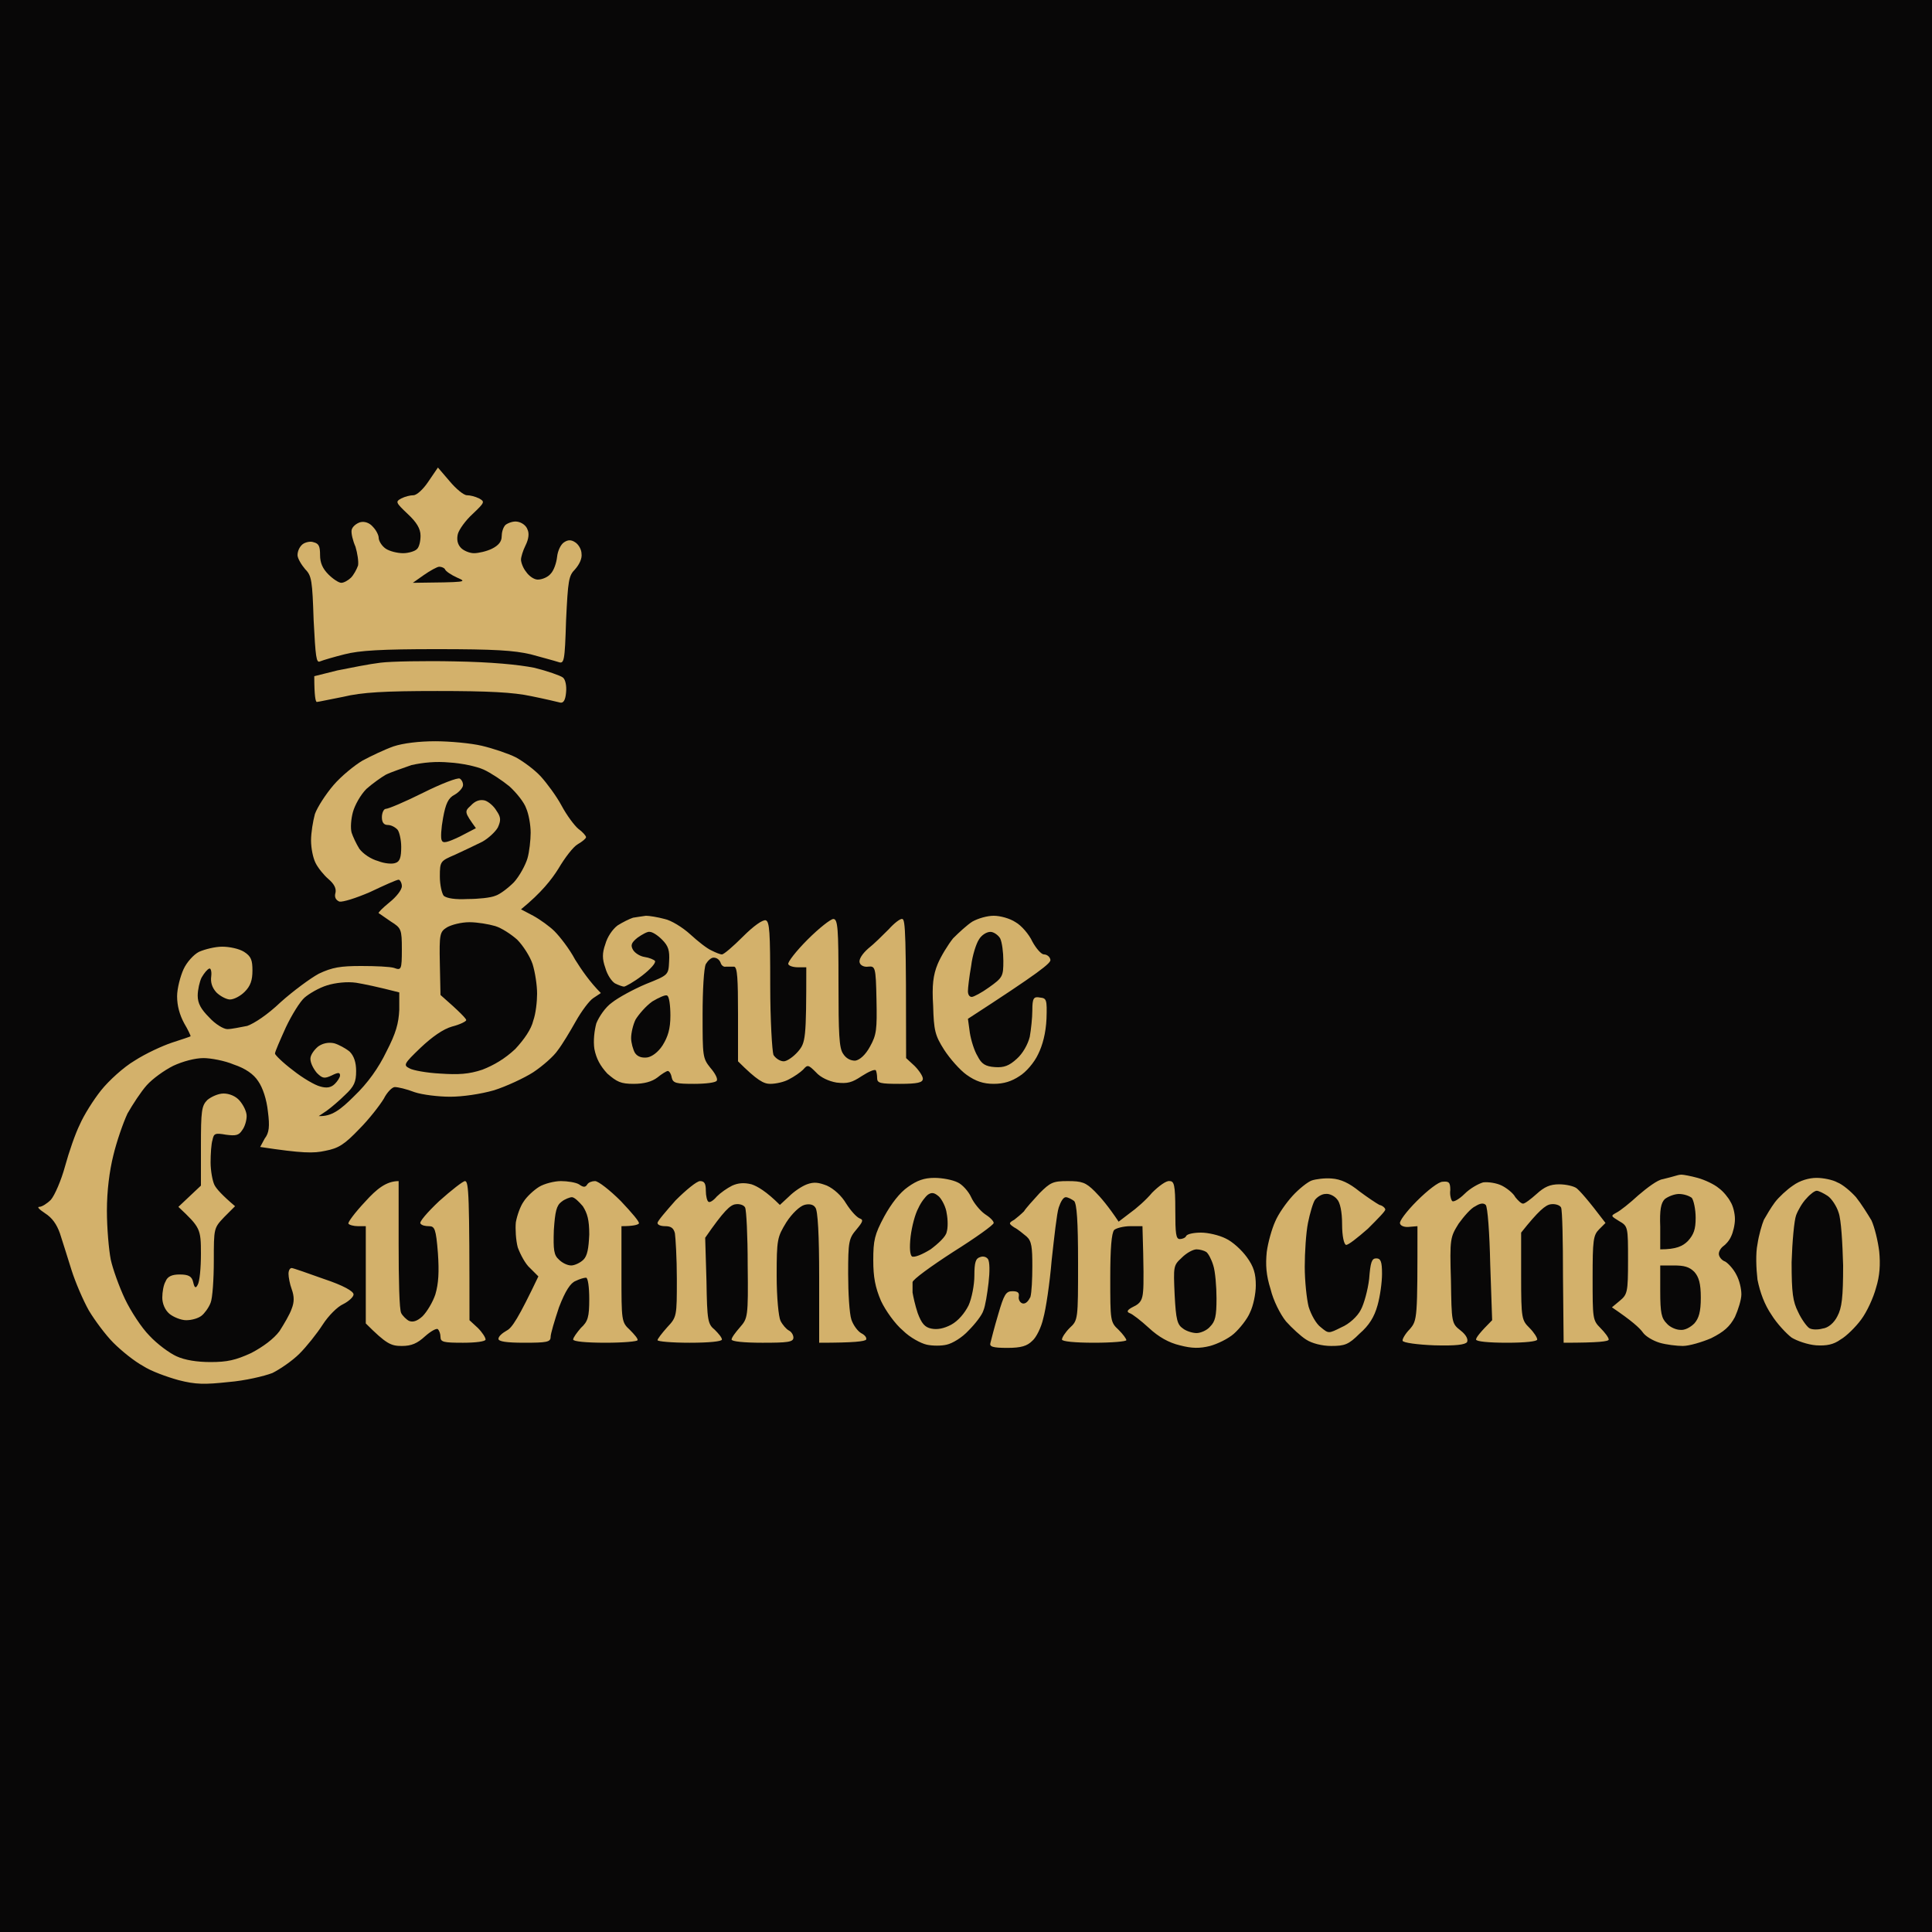 <svg version="1.2" xmlns="http://www.w3.org/2000/svg" viewBox="0 0 300 300" width="300" height="300">
	<title>Без имени-1</title>
	<style>
		.s0 { fill: #080707 } 
		.s1 { fill: #d3b16b } 
	</style>
	<g id="Background">
		<path id="Path 0" class="s0" d="m0 150v150h300v-300h-300z"/>
		<path id="Path 1" fill-rule="evenodd" class="s1" d="m68 72.6l1.8 2.1c1 1.2 2.2 2.2 2.7 2.2 0.5 0 1.3 0.2 1.9 0.5 0.9 0.5 0.9 0.6-1 2.4-1.1 1-2.1 2.4-2.3 3.1-0.2 0.8-0.1 1.6 0.5 2.2 0.4 0.4 1.3 0.8 2 0.8 0.7 0 2-0.3 2.8-0.7 1-0.5 1.5-1.1 1.5-1.9 0-0.6 0.2-1.4 0.6-1.8 0.4-0.3 1.2-0.6 1.8-0.5 0.7 0.1 1.4 0.6 1.6 1.2 0.3 0.6 0.2 1.5-0.3 2.5-0.4 0.8-0.7 1.8-0.7 2.2 0 0.4 0.3 1.3 0.8 1.9 0.4 0.6 1.2 1.2 1.8 1.2 0.7 0 1.6-0.4 2-0.9 0.5-0.5 0.9-1.7 1-2.6 0.1-1 0.6-2 1.1-2.3 0.6-0.4 1.1-0.4 1.7 0 0.5 0.3 1 1.1 1 1.8 0.1 0.7-0.3 1.6-1 2.4-1 1-1.1 1.7-1.4 7.9-0.2 6.5-0.3 6.8-1.2 6.5-0.6-0.2-2.5-0.7-4.3-1.2-2.6-0.6-5.5-0.8-14.6-0.8-8.5 0-12 0.2-14.3 0.8-1.6 0.4-3.3 0.9-3.8 1.1-0.6 0.3-0.7-0.7-1-6.4-0.2-6.1-0.3-6.9-1.3-7.9-0.6-0.7-1.2-1.7-1.2-2.2 0-0.6 0.3-1.3 0.8-1.7 0.4-0.3 1.2-0.5 1.7-0.3 0.8 0.2 1 0.6 1 2 0 1.2 0.4 2.1 1.3 3 0.7 0.7 1.6 1.3 2 1.3 0.4 0 1.1-0.4 1.5-0.8 0.4-0.4 0.9-1.3 1.1-1.9 0.1-0.6-0.1-1.9-0.4-2.9-0.4-0.9-0.7-2.1-0.6-2.6 0.1-0.5 0.7-1 1.3-1.2 0.7-0.2 1.5 0.1 2 0.7 0.5 0.5 0.9 1.3 0.9 1.7 0 0.5 0.5 1.3 1.1 1.7 0.6 0.4 1.8 0.7 2.7 0.7 0.8 0 1.8-0.3 2.1-0.6 0.4-0.3 0.6-1.3 0.6-2.1 0-1.1-0.6-2.1-2-3.4-1.9-1.8-1.9-1.9-1-2.4 0.6-0.3 1.4-0.5 1.9-0.5 0.5 0 1.5-0.9 2.3-2.1zm2.6 30.1c5.7 0.1 9.9 0.5 12.4 1 2 0.5 4 1.2 4.4 1.5 0.4 0.3 0.6 1.3 0.5 2.3-0.1 1.2-0.4 1.7-0.9 1.6-0.4-0.1-2.5-0.6-4.5-1-2.8-0.6-6.6-0.8-14.6-0.8-8.2 0-11.7 0.2-14.6 0.9-2.1 0.4-3.9 0.8-4.1 0.8-0.2 0-0.4-0.9-0.4-4l3.6-0.9c2-0.4 5-1 6.7-1.2 1.6-0.2 6.8-0.3 11.5-0.2zm-3 12.4c2.2 0 5.5 0.3 7.2 0.7 1.7 0.4 4.1 1.2 5.3 1.8 1.1 0.6 2.9 1.9 3.9 3 0.9 1 2.4 3 3.2 4.5 0.8 1.5 2 3.1 2.6 3.6 0.7 0.5 1.2 1.1 1.2 1.3 0 0.2-0.6 0.7-1.3 1.1-0.7 0.4-2 2.1-3 3.8-1 1.6-2.6 3.7-5.8 6.3l1.9 1c1.1 0.6 2.6 1.7 3.3 2.4 0.8 0.8 2.3 2.7 3.2 4.4 1 1.6 2.3 3.5 4 5.2l-1.2 0.8c-0.6 0.4-1.8 2-2.7 3.6-0.9 1.6-2.1 3.6-2.8 4.5-0.6 0.9-2.3 2.4-3.8 3.4-1.4 0.9-4.2 2.2-6.1 2.8-2.1 0.6-4.9 1-6.8 1-1.8 0-4.3-0.3-5.5-0.7-1.3-0.5-2.6-0.8-3.1-0.8-0.4 0-1.2 0.8-1.7 1.8-0.6 1-2.3 3.2-3.8 4.7-2.3 2.4-3.2 3-5.3 3.4-1.8 0.4-3.5 0.4-10.1-0.6l0.7-1.3c0.7-0.9 0.8-1.9 0.5-4.2-0.2-1.9-0.8-3.7-1.5-4.7-0.7-1.1-2-2-3.8-2.6-1.4-0.6-3.6-1-4.7-1-1.3 0-3.2 0.5-4.7 1.2-1.4 0.7-3.2 2-4.1 3-0.9 1-2.2 3-3 4.4-0.7 1.5-1.7 4.4-2.2 6.5-0.6 2.4-1 5.5-1 8.6 0 2.7 0.3 6.1 0.6 7.6 0.3 1.4 1.3 4.2 2.2 6.1 0.9 1.9 2.6 4.5 3.8 5.7 1.2 1.3 3.1 2.7 4.2 3.2 1.3 0.6 3.2 0.9 5.3 0.9 2.6 0 3.9-0.3 6.3-1.4 1.9-1 3.5-2.2 4.4-3.4 0.7-1.1 1.6-2.6 1.9-3.5 0.4-1 0.4-1.9 0-3-0.3-0.8-0.5-1.9-0.5-2.4 0-0.5 0.2-0.9 0.5-0.9 0.2 0 2.5 0.8 5 1.7 3 1 4.6 1.9 4.6 2.4 0 0.4-0.8 1.1-1.6 1.5-0.9 0.4-2.3 1.8-3.2 3.2-0.9 1.4-2.5 3.4-3.6 4.5-1.1 1.1-3 2.4-4.2 3-1.3 0.5-4.3 1.2-6.8 1.4-3.7 0.4-5.1 0.4-7.8-0.3-1.8-0.5-4.3-1.4-5.5-2.2-1.3-0.7-3.3-2.3-4.6-3.6-1.2-1.2-2.9-3.5-3.8-5-0.9-1.6-2.1-4.4-2.7-6.3-0.6-1.9-1.4-4.5-1.8-5.7-0.5-1.4-1.2-2.4-2.3-3.1-0.9-0.6-1.3-1-0.9-1 0.4 0 1.2-0.5 1.8-1.1 0.6-0.7 1.6-3 2.2-5.2 0.6-2.2 1.6-5.1 2.3-6.5 0.6-1.4 2.1-3.8 3.3-5.3 1.2-1.5 3.5-3.6 5.2-4.6 1.7-1.1 4.3-2.3 5.8-2.8 1.5-0.5 2.8-0.9 2.9-1 0-0.1-0.4-1-1-2-0.7-1.3-1.1-2.7-1.1-4.2 0-1.2 0.5-3.1 1-4.2 0.5-1.1 1.6-2.3 2.4-2.7 0.9-0.4 2.5-0.8 3.6-0.8 1.1 0 2.6 0.3 3.4 0.8 1.1 0.7 1.3 1.3 1.3 2.9 0 1.5-0.3 2.4-1.2 3.3-0.7 0.7-1.7 1.2-2.3 1.2-0.5 0-1.5-0.5-2.1-1.1q-1-1.1-0.8-2.5c0.1-0.8-0.1-1.3-0.3-1.2-0.3 0.1-0.8 0.7-1.2 1.4-0.3 0.6-0.6 1.9-0.6 2.8 0 1.2 0.5 2.1 1.8 3.4 0.9 1 2.2 1.8 2.8 1.8 0.7 0 2-0.3 3.1-0.5 1.1-0.4 3.1-1.7 5.2-3.7 1.9-1.7 4.6-3.7 5.9-4.4 2.1-1 3.4-1.2 6.6-1.2 2.2 0 4.5 0.1 5.1 0.3 1.1 0.4 1.2 0.3 1.2-2.9 0-3.1-0.1-3.3-1.7-4.3-0.9-0.6-1.7-1.2-1.9-1.3-0.1-0.1 0.6-0.8 1.7-1.7 1-0.8 1.9-1.9 1.9-2.5 0-0.5-0.3-1-0.5-1-0.3 0-2.3 0.9-4.4 1.9-2.3 1-4.3 1.6-4.8 1.5q-0.9-0.4-0.6-1.4 0.2-1-1.1-2.1c-0.7-0.6-1.6-1.7-2-2.5-0.4-0.8-0.7-2.3-0.7-3.5 0-1.2 0.3-3 0.6-4.1 0.4-1.1 1.7-3.1 2.9-4.5 1.2-1.4 3.3-3.1 4.5-3.8 1.3-0.7 3.4-1.7 4.8-2.2 1.5-0.5 4-0.8 6.5-0.8zm32.7 27.1c0.5 0 1.8 0.2 2.9 0.5 1 0.2 2.8 1.3 4 2.4 1.2 1.1 2.6 2.2 3.3 2.5 0.6 0.3 1.3 0.6 1.6 0.6 0.3 0 1.7-1.2 3.3-2.8 1.6-1.6 3-2.6 3.5-2.5 0.6 0.2 0.7 1.8 0.7 10.1 0 5.5 0.3 10.2 0.5 10.8 0.3 0.5 1 1 1.6 1 0.5 0 1.5-0.7 2.2-1.5 1.2-1.4 1.3-1.9 1.3-13.1h-1.3c-0.7 0-1.4-0.2-1.5-0.5-0.1-0.3 1.2-2 3-3.8 1.8-1.8 3.6-3.2 4-3.2 0.7 0 0.8 1.5 0.8 9.9 0 8 0.1 10.1 0.7 11 0.5 0.8 1.2 1.1 1.9 1.1 0.7-0.1 1.6-0.9 2.3-2.2 1-1.8 1.1-2.6 1-7.3-0.1-5.1-0.2-5.2-1.3-5.1-0.6 0.1-1.2-0.2-1.3-0.6-0.2-0.5 0.4-1.4 1.3-2.2 0.9-0.7 2.3-2.1 3.2-3 0.8-0.9 1.8-1.7 2.1-1.6 0.5 0 0.6 2.5 0.6 21.6l1.3 1.2c0.7 0.7 1.3 1.6 1.3 2 0 0.6-0.8 0.8-3.6 0.8-3 0-3.5-0.1-3.5-0.9 0-0.5-0.1-1-0.2-1.2-0.2-0.2-1.1 0.2-2.2 0.9-1.5 1-2.2 1.2-3.9 1-1.2-0.2-2.5-0.8-3.2-1.6-1.2-1.2-1.3-1.2-2-0.4-0.4 0.4-1.4 1.1-2.2 1.5-0.7 0.4-2 0.7-2.9 0.7-1 0-2-0.5-5-3.5v-7.3c0-5.5-0.1-7.3-0.6-7.4-0.4 0-0.9 0-1.3 0-0.3 0.1-0.7-0.2-0.8-0.6-0.2-0.5-0.6-0.8-1.1-0.8-0.4 0-0.9 0.5-1.2 1-0.3 0.6-0.5 4.1-0.5 7.8 0 6.5 0 6.8 1.2 8.3 0.7 0.8 1.2 1.7 1 2-0.1 0.3-1.7 0.5-3.5 0.5-2.8 0-3.3-0.1-3.5-1-0.1-0.6-0.4-1-0.6-1-0.2 0-1 0.5-1.6 1q-1.3 1-3.7 1c-2 0-2.6-0.3-4.1-1.6-1.1-1.2-1.7-2.3-2-3.8-0.2-1.3 0-2.9 0.3-4 0.4-1 1.4-2.5 2.4-3.2 1-0.8 3.4-2.1 5.3-2.9 3.5-1.4 3.5-1.4 3.6-3.5 0.1-1.7-0.1-2.4-1.1-3.4-0.7-0.7-1.5-1.2-1.9-1.2-0.3-0.1-1.2 0.4-1.9 0.9-1 0.8-1.1 1.2-0.7 1.9 0.3 0.5 1.1 1 1.8 1.1 0.7 0.1 1.4 0.4 1.6 0.6 0.2 0.3-0.7 1.3-2 2.3-1.3 1-2.6 1.7-2.8 1.7-0.2 0-0.8-0.2-1.4-0.5-0.5-0.3-1.2-1.3-1.5-2.4-0.5-1.4-0.5-2.3 0-3.7 0.3-1.1 1.1-2.3 1.9-2.9 0.8-0.5 1.8-1 2.4-1.2 0.5-0.1 1.4-0.2 2-0.3zm54 0c1 0 2.5 0.4 3.4 1 0.9 0.5 2.1 1.9 2.6 3 0.6 1.1 1.4 2 1.8 2 0.4 0 0.9 0.3 1 0.8 0.2 0.5-1.7 2-12.8 9.2l0.3 2.2c0.2 1.2 0.7 2.8 1.2 3.6 0.6 1.2 1.2 1.6 2.7 1.7 1.4 0.1 2.2-0.2 3.4-1.3 0.9-0.8 1.7-2.2 2-3.4 0.2-1.1 0.4-3 0.4-4.1 0-1.9 0.2-2.2 1.2-2 1 0.1 1.1 0.3 1 3.3-0.1 2.2-0.6 4.1-1.3 5.5-0.6 1.3-1.9 2.8-2.9 3.4-1.2 0.8-2.4 1.2-4 1.2-1.6 0-2.8-0.4-4.2-1.4-1-0.7-2.6-2.5-3.5-3.9-1.4-2.2-1.6-3-1.7-6.8-0.2-3.2 0-4.8 0.7-6.5 0.5-1.2 1.6-3 2.4-4 0.9-0.9 2.2-2.1 3-2.6 0.9-0.5 2.3-0.9 3.3-0.9zm-119.6 27.6c0.9 0 1.9 0.4 2.5 1.1 0.6 0.7 1.1 1.7 1.1 2.4 0 0.7-0.3 1.7-0.7 2.2-0.5 0.8-1 0.9-2.5 0.7-1.7-0.3-1.9-0.2-2.1 0.8-0.2 0.6-0.3 2.2-0.3 3.5 0 1.3 0.3 2.9 0.6 3.5 0.3 0.6 1.2 1.6 3.2 3.3l-1.7 1.7c-1.6 1.7-1.6 1.7-1.6 6.8 0 2.8-0.2 5.8-0.5 6.5-0.3 0.8-1 1.7-1.4 2-0.5 0.4-1.5 0.7-2.4 0.7-0.8 0-2-0.5-2.6-1-0.7-0.6-1.1-1.6-1.1-2.5 0-0.9 0.2-2 0.5-2.5 0.3-0.8 1-1.1 2.2-1.1 1.4 0 1.9 0.3 2.1 1.2 0.2 0.9 0.4 1 0.7 0.4 0.3-0.5 0.5-2.6 0.5-4.8 0-3.9-0.1-4.1-3.5-7.3l3.5-3.3v-6.1c0-5.5 0.1-6.3 1-7.2 0.6-0.5 1.7-1 2.5-1zm226.4 12.6c0.3 0 1.4 0.2 2.5 0.5 1.1 0.3 2.6 1 3.3 1.6 0.7 0.5 1.5 1.5 1.8 2.1 0.4 0.6 0.7 1.8 0.7 2.7 0 0.9-0.3 2.1-0.6 2.7-0.3 0.7-0.9 1.3-1.2 1.5-0.4 0.3-0.7 0.8-0.7 1.2 0 0.4 0.4 1 1 1.2 0.5 0.3 1.3 1.2 1.7 2 0.5 0.9 0.8 2.2 0.8 3.1 0 0.8-0.5 2.4-1 3.5-0.8 1.5-1.7 2.3-3.7 3.3-1.4 0.6-3.4 1.2-4.4 1.2-0.9 0-2.6-0.2-3.6-0.5-1-0.3-2.2-1-2.6-1.6-0.5-0.7-1.7-1.8-4.8-3.9l1.2-1c1.2-1 1.3-1.3 1.3-6.3 0-5.2 0-5.3-1.4-6.1-1.3-0.8-1.3-0.8-0.4-1.3 0.6-0.3 2.1-1.5 3.4-2.7 1.4-1.2 3-2.4 3.8-2.5 0.8-0.2 1.6-0.4 1.9-0.5 0.3-0.1 0.7-0.2 1-0.2zm-116 0.5c1.2 0 2.8 0.3 3.6 0.7 0.7 0.3 1.7 1.4 2.1 2.3 0.4 0.9 1.4 2.1 2.1 2.6 0.8 0.5 1.4 1.1 1.4 1.4 0 0.3-2.8 2.3-6.3 4.5-3.4 2.2-6.3 4.3-6.3 4.7 0 0.3 0 1.1 0 1.6 0.1 0.6 0.4 2 0.8 3.2 0.6 1.6 1.1 2.2 2.1 2.4q1.4 0.3 3.1-0.6c1.1-0.6 2.1-1.8 2.7-3 0.5-1.1 0.9-3.2 0.9-4.6 0-2.1 0.2-2.7 0.9-2.9 0.5-0.2 1 0 1.2 0.3 0.3 0.4 0.3 2 0.1 3.7-0.2 1.7-0.5 3.6-0.8 4.3-0.2 0.7-1.3 2.1-2.3 3.1-1 1.1-2.5 2-3.4 2.2-0.8 0.2-2.2 0.2-3.1 0-0.9-0.2-2.6-1.1-3.7-2.2-1.2-1-2.7-3.1-3.4-4.6-0.9-2.1-1.2-3.7-1.2-6.3 0-3.1 0.2-4 1.7-6.8 1.1-2 2.4-3.7 3.7-4.6 1.4-1 2.5-1.4 4.1-1.4zm61.7 0.1c1.4 0.1 2.7 0.7 4.3 2 1.2 0.9 2.7 1.9 3.1 2.1 0.5 0.1 0.9 0.5 0.9 0.7 0.1 0.2-1.2 1.5-2.7 3-1.6 1.4-3.1 2.6-3.4 2.5-0.3-0.1-0.6-1.3-0.6-3.2 0-1.9-0.3-3.4-0.8-3.9-0.4-0.5-1.2-0.9-1.8-0.8-0.5 0-1.2 0.4-1.6 0.9-0.3 0.4-0.8 2.1-1.1 3.6-0.3 1.5-0.5 4.6-0.5 6.8 0 2.2 0.3 5 0.6 6.2 0.4 1.3 1.2 2.7 1.9 3.2 1.2 1 1.2 1 3.2 0 1.2-0.5 2.5-1.7 3-2.7 0.5-0.9 1.1-3.1 1.3-4.8 0.2-2.6 0.4-3.2 1.1-3.2 0.7 0 0.9 0.5 0.9 2.4 0 1.3-0.3 3.5-0.7 4.9-0.5 1.8-1.3 3.1-2.8 4.4-1.7 1.7-2.3 1.9-4.4 1.9-1.4 0-3-0.4-3.9-1-0.8-0.5-2.2-1.8-3.1-2.8-0.9-1.1-2-3.3-2.4-5-0.7-2.2-0.8-3.8-0.6-5.8 0.2-1.5 0.8-3.6 1.3-4.7 0.5-1.2 1.7-2.9 2.7-4 1-1.1 2.4-2.2 3-2.4 0.6-0.2 2-0.4 3.1-0.3zm75.3-0.1c1 0 2.5 0.3 3.2 0.7 0.8 0.3 2.1 1.4 2.9 2.3 0.8 1 1.8 2.6 2.4 3.6 0.5 1.1 1 3.2 1.2 4.8 0.2 2 0.1 3.8-0.5 5.7-0.4 1.5-1.4 3.7-2.3 4.9-0.8 1.1-2.3 2.6-3.2 3.1-1.1 0.8-2.2 1-3.8 0.9-1.3-0.1-3-0.7-3.8-1.2-0.8-0.6-2.3-2.2-3.1-3.5-1.1-1.6-1.8-3.5-2.2-5.5-0.2-1.7-0.3-4.1 0-5.5 0.2-1.4 0.7-3.1 1-3.8 0.4-0.7 1.1-1.9 1.7-2.7 0.6-0.8 1.9-2 2.8-2.6 1.1-0.8 2.5-1.2 3.7-1.2zm-220.2 0.5v9.8c0 5.4 0.1 10.2 0.4 10.7 0.2 0.4 0.8 1 1.2 1.2q0.9 0.4 2.1-0.7c0.7-0.7 1.6-2.2 2-3.4 0.5-1.7 0.6-3.5 0.4-6.4-0.3-3.8-0.5-4.2-1.4-4.2-0.5 0-1.1-0.1-1.3-0.4-0.3-0.2 1.1-1.8 2.9-3.5 1.9-1.7 3.7-3.1 4-3.1 0.6 0 0.7 2.1 0.7 21.6l1.3 1.2c0.7 0.7 1.2 1.5 1.2 1.8 0 0.3-1.5 0.5-3.5 0.5-3 0-3.5-0.1-3.5-0.9 0-0.5-0.2-1-0.4-1.2-0.2-0.2-1.1 0.3-2 1.1-1.2 1.1-2.1 1.5-3.6 1.5-1.7 0-2.4-0.3-5.6-3.5v-15.1h-1.2c-0.7 0-1.4-0.2-1.5-0.4-0.1-0.2 1-1.7 2.6-3.4 1.8-2 3.3-3.2 5.2-3.2zm25.2 0c1 0 2.3 0.2 2.8 0.5 0.7 0.5 1 0.5 1.3 0 0.2-0.3 0.7-0.5 1.2-0.5 0.5 0 2.3 1.4 4 3.1 1.7 1.8 3 3.3 2.8 3.5-0.2 0.2-0.9 0.4-2.7 0.4v7.4c0 7.3 0 7.5 1.3 8.7 0.7 0.7 1.3 1.4 1.2 1.6 0 0.2-2.2 0.4-5 0.4-3 0-5-0.2-5-0.5 0-0.3 0.6-1.1 1.2-1.8 1.1-1 1.3-1.7 1.3-4.5 0-1.8-0.2-3.3-0.5-3.3-0.3 0-1 0.2-1.6 0.5-0.8 0.3-1.6 1.5-2.6 4.1-0.7 2.1-1.3 4.1-1.3 4.6 0 0.8-0.6 0.9-4.1 0.9-2.8 0-4-0.2-4-0.6 0-0.4 0.6-0.9 1.3-1.3 0.8-0.4 1.8-1.9 4.9-8.4l-1.3-1.3c-0.7-0.6-1.5-2.1-1.9-3.2-0.3-1.1-0.4-2.9-0.3-3.9 0.2-1.1 0.7-2.5 1.2-3.2 0.5-0.8 1.6-1.8 2.4-2.3 0.8-0.5 2.4-0.9 3.4-0.9zm21.6 0c0.7 0 0.9 0.4 0.9 1.5 0 0.8 0.2 1.6 0.4 1.7 0.2 0.2 0.8-0.2 1.3-0.8 0.6-0.6 1.6-1.3 2.4-1.7 0.9-0.4 1.8-0.5 3-0.2 0.9 0.3 2.3 1.1 4.4 3.2l1.4-1.3c0.8-0.8 2-1.6 2.8-1.9 1.1-0.4 1.8-0.3 3.1 0.2 1.1 0.5 2.3 1.6 3 2.8 0.7 1.1 1.6 2.1 2.1 2.3 0.6 0.2 0.5 0.5-0.5 1.7-1.2 1.4-1.3 1.9-1.3 6.9 0 3 0.2 6.2 0.5 7.1 0.3 0.9 1 1.8 1.5 2.1 0.6 0.3 0.9 0.7 0.8 1-0.2 0.3-1.9 0.5-7.3 0.5v-10.2c0-6.4-0.2-10.4-0.6-10.8-0.3-0.5-1-0.6-1.7-0.4-0.7 0.2-1.9 1.3-2.8 2.7-1.4 2.3-1.5 2.6-1.5 8.3 0 3.4 0.3 6.4 0.6 7 0.3 0.6 0.9 1.3 1.3 1.5 0.4 0.2 0.7 0.7 0.7 1.1 0 0.7-0.9 0.8-4.8 0.8-2.9 0-4.8-0.2-4.8-0.5 0-0.3 0.6-1.1 1.3-1.9 1.2-1.4 1.3-1.5 1.2-9.7 0-4.5-0.2-8.5-0.4-8.9-0.2-0.4-0.9-0.6-1.5-0.5-0.8 0.1-1.8 1-4.7 5.2l0.2 6.7c0.1 6.2 0.2 6.7 1.3 7.6 0.6 0.6 1.1 1.2 1.1 1.5 0 0.3-2 0.5-5 0.5-2.8 0-5-0.2-5-0.4 0-0.2 0.7-1.1 1.5-2 1.5-1.6 1.5-1.7 1.5-7.5 0-3.3-0.2-6.4-0.3-7.1-0.2-0.8-0.6-1.1-1.5-1.1-0.7 0-1.2-0.2-1.2-0.5 0-0.3 1.3-1.8 2.8-3.5 1.6-1.6 3.3-3 3.8-3zm57.1 0c2.2 0 2.8 0.2 4.2 1.6 0.9 0.9 2.1 2.3 3.7 4.7l1.7-1.3c1-0.7 2.6-2.1 3.5-3.2 1-1 2.2-1.9 2.7-1.8 0.7 0 0.9 0.5 0.9 4.5 0 3.7 0.1 4.5 0.7 4.5 0.4 0 0.9-0.2 1-0.5 0.2-0.3 1.2-0.5 2.3-0.5 1.1 0 2.8 0.4 3.8 0.9 1.1 0.5 2.5 1.8 3.3 2.9 1.1 1.5 1.4 2.6 1.4 4.4 0 1.3-0.4 3.2-0.9 4.2-0.4 1-1.6 2.5-2.5 3.3-0.9 0.8-2.6 1.6-3.7 1.9-1.6 0.4-2.8 0.4-4.7-0.1-1.7-0.4-3.3-1.3-4.8-2.7-1.2-1.1-2.6-2.2-3-2.3-0.5-0.2-0.4-0.5 0.6-1 1.1-0.5 1.4-1.1 1.5-2.4 0.1-1 0.1-3.7-0.1-10.1h-1.9c-1 0-2.2 0.3-2.5 0.6-0.4 0.5-0.6 2.8-0.6 7.4 0 6.7 0 6.9 1.3 8.1 0.7 0.7 1.2 1.4 1.2 1.6 0 0.2-2.2 0.4-5 0.4-3 0-5-0.2-5-0.5 0-0.3 0.5-1.1 1.2-1.8 1.3-1.2 1.3-1.3 1.3-10.1 0-6.6-0.2-9.1-0.6-9.6-0.4-0.3-1-0.6-1.3-0.6-0.4 0-0.8 0.7-1.1 1.6-0.3 0.9-0.7 4.6-1.1 8.2-0.3 3.6-0.9 7.6-1.3 9-0.3 1.4-1.1 3-1.7 3.5-0.8 0.8-1.7 1.1-3.9 1.1-2.3 0-2.8-0.2-2.6-0.8 0.1-0.4 0.6-2.4 1.2-4.4 0.9-3.1 1.2-3.6 2.2-3.6 0.8 0 1.1 0.2 1 0.8-0.1 0.5 0.2 1 0.6 1.1 0.5 0.1 0.9-0.4 1.2-1 0.2-0.7 0.3-2.8 0.3-4.8 0-2.9-0.1-3.9-0.9-4.6-0.5-0.4-1.3-1.1-1.9-1.4-0.9-0.6-0.9-0.7 0-1.2 0.4-0.3 1.1-0.9 1.5-1.3 0.3-0.5 1.4-1.7 2.4-2.8 1.7-1.7 2.1-1.9 4.4-1.9zm58.2 0.1c1-0.1 1.2 0.1 1.2 1.3-0.1 0.7 0.1 1.5 0.3 1.7 0.2 0.2 1.1-0.3 1.9-1.1 0.9-0.9 2.2-1.6 2.9-1.8 0.8-0.1 2.1 0.1 2.9 0.5 0.8 0.4 1.8 1.2 2.1 1.8 0.4 0.5 0.9 1 1.2 1 0.3 0 1.2-0.7 2.1-1.5 1.2-1.1 2.1-1.5 3.5-1.5 1.1 0 2.3 0.3 2.7 0.6 0.5 0.4 1.7 1.7 4.5 5.4l-1 1c-0.9 0.9-1 1.7-1 7.5 0 6.3 0 6.6 1.2 7.8 0.7 0.7 1.3 1.5 1.3 1.8 0 0.3-1.5 0.5-7 0.5l-0.1-10.2c0-5.6-0.1-10.4-0.3-10.8-0.2-0.4-1-0.6-1.6-0.5-0.8 0.1-1.9 1-4.6 4.4v6.8c0 6.6 0.1 6.8 1.3 8 0.7 0.7 1.2 1.5 1.2 1.8 0 0.3-1.9 0.5-4.7 0.5-2.9 0-4.8-0.2-4.8-0.5 0-0.3 0.6-1.1 2.5-3l-0.3-8.7c-0.1-4.8-0.4-8.9-0.7-9.2q-0.5-0.5-1.6 0.2c-0.7 0.3-1.8 1.6-2.6 2.7-1.3 2.1-1.4 2.3-1.2 8.8 0.1 6.6 0.1 6.7 1.5 7.8 0.9 0.7 1.2 1.4 1 1.8-0.3 0.4-1.7 0.6-5.1 0.5-2.6-0.1-4.8-0.4-4.9-0.7-0.1-0.2 0.4-1.1 1.1-1.8 1.2-1.4 1.2-1.6 1.2-16l-1.2 0.1c-0.7 0.1-1.4-0.1-1.5-0.5-0.2-0.3 1-1.9 2.6-3.5 1.7-1.7 3.4-3 4-3z"/>
		<path id="Path 2" class="s0" d="m65.8 89.3l-1.7 1.2c8.4-0.1 8.5-0.1 6.9-0.8-0.9-0.4-1.8-1-1.9-1.3-0.1-0.2-0.5-0.4-0.9-0.4-0.3 0-1.4 0.6-2.4 1.3zm-1.9 29.5c-1.4 0.5-3.2 1.1-4 1.5-0.7 0.4-2.1 1.4-3 2.2-0.9 0.9-1.8 2.5-2.1 3.6-0.3 1.1-0.4 2.5-0.2 3.2 0.2 0.6 0.7 1.7 1.2 2.5 0.6 0.8 1.8 1.6 2.9 1.9 1 0.4 2.2 0.5 2.7 0.3 0.7-0.2 0.9-0.9 0.9-2.5 0-1.1-0.3-2.4-0.6-2.7-0.4-0.4-1-0.7-1.5-0.7-0.6 0-0.9-0.4-0.9-1.2 0-0.7 0.3-1.3 0.6-1.3 0.4 0 3-1.1 5.8-2.5 2.8-1.4 5.4-2.4 5.7-2.2 0.2 0.1 0.5 0.5 0.5 1 0 0.4-0.6 1.1-1.3 1.5-1 0.5-1.4 1.4-1.8 3.6-0.3 1.6-0.4 3.2-0.2 3.5 0.2 0.5 0.9 0.3 2.8-0.6l2.5-1.3c-1.8-2.5-1.8-2.6-0.8-3.5q1-1.1 2.2-0.8c0.6 0.2 1.4 0.9 1.8 1.6 0.7 1 0.7 1.5 0.2 2.6-0.4 0.7-1.5 1.7-2.4 2.2-1 0.5-2.9 1.4-4.2 2-2.3 1-2.4 1-2.4 3.4 0 1.3 0.3 2.6 0.6 3 0.5 0.4 1.8 0.6 3.7 0.5 1.7 0 3.6-0.2 4.3-0.5 0.7-0.2 2-1.2 2.9-2.1 0.9-1 1.8-2.7 2.1-3.7 0.3-1 0.5-2.9 0.5-4 0-1.2-0.3-2.9-0.7-3.8-0.3-0.9-1.5-2.4-2.6-3.4-1.1-0.9-2.9-2.1-4-2.6-1.1-0.5-3.5-1-5.3-1.1-2.1-0.2-4.1 0-5.9 0.4zm5.5 25.2c-1.1 0.7-1.2 1-1.1 5.7l0.1 4.8c3.1 2.7 4 3.7 4 3.9 0 0.2-1 0.7-2.2 1-1.4 0.4-3.1 1.6-4.9 3.3-2.6 2.5-2.7 2.7-1.7 3.2 0.5 0.3 2.7 0.7 4.7 0.8 2.9 0.2 4.5 0.1 6.6-0.6 1.8-0.7 3.5-1.7 5.1-3.2 1.4-1.5 2.5-3.1 2.8-4.4 0.4-1.1 0.6-3 0.6-4.2 0-1.3-0.3-3.3-0.7-4.6-0.4-1.2-1.5-2.9-2.4-3.8-0.9-0.8-2.4-1.8-3.4-2.1-1-0.3-2.8-0.6-4-0.6-1.3 0-2.8 0.4-3.5 0.8zm82.6 1.9c-0.4 0.6-1 2.4-1.2 4.1-0.3 1.7-0.5 3.4-0.5 3.9 0 0.5 0.2 0.9 0.6 0.9 0.3 0 1.6-0.7 2.7-1.5 2.1-1.5 2.2-1.7 2.2-4.1 0-1.3-0.2-2.9-0.5-3.5-0.3-0.5-1-1-1.5-1-0.6 0-1.4 0.5-1.8 1.2zm-101.2 7.1c-1.3 0.4-2.8 1.3-3.5 1.9-0.7 0.6-2 2.7-2.9 4.6-0.9 2-1.7 3.8-1.7 4.1 0 0.2 1.2 1.4 2.8 2.6 1.5 1.2 3.4 2.3 4.2 2.5 1 0.3 1.7 0.2 2.3-0.4 0.4-0.4 0.8-1 0.8-1.3 0-0.5-0.3-0.5-1.3 0-1.1 0.5-1.4 0.5-2.3-0.4-0.5-0.6-1-1.5-1-2.2 0-0.6 0.6-1.4 1.2-1.9 0.7-0.5 1.6-0.7 2.5-0.5 0.7 0.2 1.8 0.8 2.4 1.3q1 1 1 3c0 1.7-0.3 2.4-1.7 3.7-0.9 0.9-2.2 2-2.9 2.5l-1.2 0.8c2 0.1 3.4-1 5.5-3.1 2.1-2 3.8-4.4 5-6.9 1.5-2.9 1.9-4.4 2-6.5v-2.7c-3.5-0.9-5.5-1.3-6.7-1.5-1.4-0.2-3.2 0-4.5 0.4zm50.5 2.5c-1 0.7-2.1 2-2.6 2.8-0.4 0.8-0.7 2.1-0.7 2.9 0 0.7 0.3 1.8 0.6 2.3 0.4 0.6 1.1 0.8 1.9 0.7 0.7-0.1 1.7-0.8 2.4-1.9 0.8-1.3 1.2-2.5 1.2-4.6 0-1.6-0.2-3-0.5-3.1-0.2-0.2-1.3 0.3-2.3 0.9zm42.8 30c-0.4 0.3-1.1 1.2-1.5 2.1-0.5 0.9-1 2.8-1.2 4.4-0.2 1.8-0.1 2.8 0.2 3.1 0.4 0.2 1.6-0.3 2.9-1.1 1.2-0.9 2.4-2 2.5-2.7 0.2-0.6 0.2-1.9 0-2.9-0.1-0.9-0.7-2.1-1.2-2.6-0.7-0.6-1.1-0.7-1.7-0.3zm136.4 0.6c-0.6 0.6-1.3 1.8-1.6 2.6-0.3 0.8-0.6 4.1-0.7 7.3 0 4.8 0.2 6.1 1 7.7 0.5 1.1 1.3 2.2 1.7 2.5 0.4 0.3 1.4 0.3 2.1 0.1 0.9-0.1 1.8-0.9 2.3-1.9 0.7-1.3 0.9-2.9 0.9-7.9-0.1-3.5-0.3-7.1-0.7-8.2-0.3-1-1.1-2.2-1.7-2.6-0.6-0.4-1.4-0.8-1.7-0.8-0.3 0-1 0.5-1.6 1.2zm-22 0.1c-0.6 0.6-0.8 1.7-0.7 4.3v3.5c2.5 0 3.5-0.5 4.3-1.3 0.9-1 1.2-1.8 1.2-3.6 0-1.3-0.3-2.7-0.6-3.1-0.4-0.3-1.2-0.6-2-0.6-0.7 0-1.7 0.4-2.2 0.8zm-171.3 0.4c-0.8 0.6-1 1.5-1.2 4.4-0.1 3.1 0 3.9 0.8 4.6 0.5 0.5 1.3 0.9 1.9 0.9 0.5 0 1.4-0.4 1.9-0.9 0.6-0.6 0.8-1.7 0.9-3.9 0-2.3-0.3-3.3-1-4.4-0.6-0.7-1.3-1.4-1.7-1.4-0.3 0-1.1 0.3-1.6 0.7zm96.3 8.7c-1.3 1.2-1.3 1.3-1.1 5.8 0.2 3.8 0.4 4.6 1.3 5.2 0.5 0.4 1.5 0.7 2.1 0.7 0.6 0 1.6-0.4 2.1-1 0.8-0.8 1-1.6 1-4.4 0-1.8-0.2-4.2-0.5-5.1-0.3-1-0.8-1.9-1.1-2.1-0.3-0.2-1-0.4-1.5-0.4-0.5 0-1.5 0.5-2.3 1.3zm74.3 5.2c0 3.4 0.2 4.2 1 5 0.5 0.6 1.5 1 2.1 1 0.7 0.1 1.6-0.4 2.2-1 0.7-0.8 1-1.8 1-4 0-2.2-0.3-3.2-1-4-0.8-0.8-1.6-1-3.2-1h-2.1z"/>
	</g>
</svg>